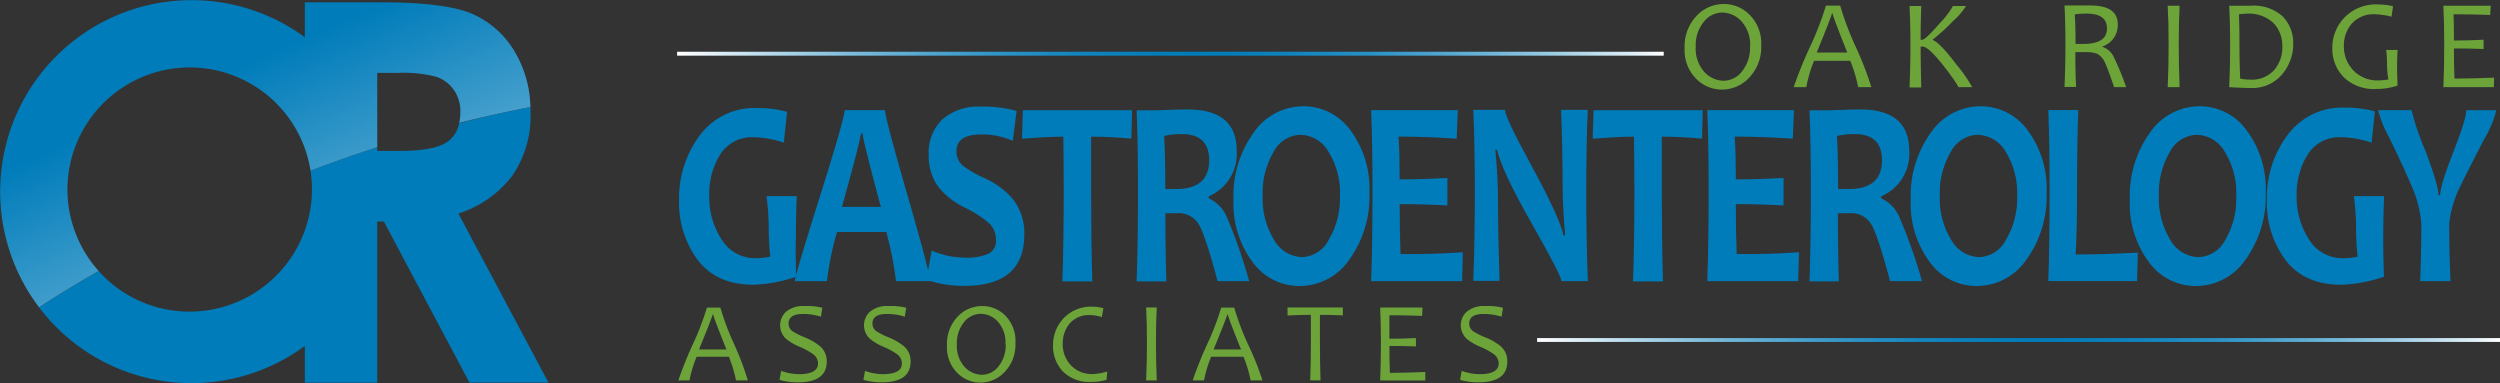 <svg id="Layer_1" data-name="Layer 1" xmlns="http://www.w3.org/2000/svg" xmlns:xlink="http://www.w3.org/1999/xlink" viewBox="0 0 350.51 53.71"><rect x="0" y="0" width="350.51" height="53.71" fill="#333333" stroke="none"/><defs><style>.cls-1{fill:#6ca439;}.cls-2{fill:#007cba;}.cls-3,.cls-4,.cls-5{fill:none;}.cls-3,.cls-4{stroke-miterlimit:10;}.cls-3{stroke-width:0.55px;stroke:url(#linear-gradient);}.cls-4{stroke-width:0.54px;stroke:url(#linear-gradient-2);}.cls-6{fill:url(#linear-gradient-3);}</style><linearGradient id="linear-gradient" x1="94.93" y1="7.53" x2="233.26" y2="7.53" gradientUnits="userSpaceOnUse"><stop offset="0" stop-color="#fff"/><stop offset="0.02" stop-color="#f0f7fb"/><stop offset="0.1" stop-color="#b1d7ea"/><stop offset="0.18" stop-color="#7bbbdb"/><stop offset="0.26" stop-color="#4fa5cf"/><stop offset="0.33" stop-color="#2d93c6"/><stop offset="0.4" stop-color="#1486bf"/><stop offset="0.47" stop-color="#057fbb"/><stop offset="0.52" stop-color="#007cba"/><stop offset="0.57" stop-color="#057ebb"/><stop offset="0.63" stop-color="#1285bf"/><stop offset="0.7" stop-color="#2991c5"/><stop offset="0.76" stop-color="#49a2ce"/><stop offset="0.83" stop-color="#72b7d9"/><stop offset="0.9" stop-color="#a5d1e7"/><stop offset="0.97" stop-color="#dfeef6"/><stop offset="1" stop-color="#fff"/></linearGradient><linearGradient id="linear-gradient-2" x1="215.51" y1="47.67" x2="350.51" y2="47.67" xlink:href="#linear-gradient"/><linearGradient id="linear-gradient-3" x1="215.95" y1="-41.24" x2="238.31" y2="16.69" gradientTransform="matrix(0.78, 0.02, -0.02, 0.95, -138.63, 34.26)" gradientUnits="userSpaceOnUse"><stop offset="0.18" stop-color="#fff" stop-opacity="0"/><stop offset="1" stop-color="#fff" stop-opacity="0.6"/></linearGradient></defs><title>orgastro</title><path class="cls-1" d="M246.93,6.33a6.21,6.21,0,0,1-1.66,4.53,5.21,5.21,0,0,1-3.84,1.7A5.05,5.05,0,0,1,237.77,11a5.65,5.65,0,0,1-1.58-4.21,6.2,6.2,0,0,1,1.66-4.55A5.23,5.23,0,0,1,241.69.56a5.05,5.05,0,0,1,3.66,1.56A5.65,5.65,0,0,1,246.93,6.33Zm-1.56.2A4.87,4.87,0,0,0,244.17,3a3.69,3.69,0,0,0-2.74-1.24,3.32,3.32,0,0,0-2.56,1.31,5.18,5.18,0,0,0-1.12,3.49,4.86,4.86,0,0,0,1.2,3.52,3.71,3.71,0,0,0,2.74,1.24A3.29,3.29,0,0,0,244.24,10,5.22,5.22,0,0,0,245.36,6.53Z"/><path class="cls-1" d="M262.37,12.22h-1.85a19.37,19.37,0,0,0-1.11-3.7h-5.07a18.4,18.4,0,0,0-1.09,3.7h-1.77a60.24,60.24,0,0,1,2.27-5.61A42,42,0,0,0,256,.79h2a42.33,42.33,0,0,0,2.16,5.73A44.47,44.47,0,0,1,262.37,12.22ZM259,7.37q-2.06-5.15-2.06-5.48h-0.1q0,0.27-2.13,5.48H259Z"/><path class="cls-1" d="M276.51,12.22h-1.92a12.47,12.47,0,0,0-1-1.53A30.64,30.64,0,0,0,271.47,8q-1.3-1.47-1.92-1.47h-0.27q0,2.05.09,5.73h-1.65q0.13-2.72.13-6,0-3.09-.13-5.42h1.65q-0.09,2.34-.09,4.74h0.2q0.48,0,2.41-2.24a12.65,12.65,0,0,0,1.93-2.5h1.83A9.82,9.82,0,0,1,273.77,3,25.62,25.62,0,0,1,271,5.53V5.62Q272,6,274.34,9.1A19.32,19.32,0,0,1,276.51,12.22Z"/><path class="cls-1" d="M298.1,12.22H296.4q-0.84-2.52-1.23-3.34a2.66,2.66,0,0,0-1.11-1.33,4.52,4.52,0,0,0-1.76-.24l-1.33,0q0,2.84.11,4.88h-1.63q0.13-2.72.13-6,0-3.09-.13-5.42h1.24l1,0q0.61,0,1.39,0,3.85,0,3.84,2.65a3.15,3.15,0,0,1-2.16,3.1V6.57a2.68,2.68,0,0,1,1.56,1.34A39.43,39.43,0,0,1,298.1,12.22ZM295.41,4q0-2.09-2.83-2.09a10.57,10.57,0,0,0-1.69.11Q291,3.54,291,6.16l1,0Q295.41,6.18,295.41,4Z"/><path class="cls-1" d="M305.59,12.22h-1.67q0.13-2.84.13-6t-0.13-5.42h1.67q-0.12,2.4-.12,5.42T305.59,12.22Z"/><path class="cls-1" d="M321.52,6.09a6.55,6.55,0,0,1-1.59,4.37,5.45,5.45,0,0,1-4.39,1.88q-0.91,0-3-.12,0.13-2.72.13-6,0-3.09-.13-5.42h1l1.07,0,0.95,0A6.11,6.11,0,0,1,320,2.26,5.29,5.29,0,0,1,321.52,6.09Zm-1.53.4a4.54,4.54,0,0,0-1.24-3.26,5.07,5.07,0,0,0-3.84-1.31,7.94,7.94,0,0,0-1,.09q0.07,2,.07,4.2,0,2.37.1,4.81a6.89,6.89,0,0,0,1.35.14,4.2,4.2,0,0,0,3.45-1.37A5,5,0,0,0,320,6.49Z"/><path class="cls-1" d="M336.15,12a9.24,9.24,0,0,1-2.91.47,6.12,6.12,0,0,1-4.65-1.65A5.67,5.67,0,0,1,327,6.74a6.08,6.08,0,0,1,1.7-4.28A6.13,6.13,0,0,1,333.45.63a8.13,8.13,0,0,1,2.06.25L335.3,2.34A10.43,10.43,0,0,0,333,2a4.09,4.09,0,0,0-3.25,1.29,4.66,4.66,0,0,0-1.13,3.19,4.86,4.86,0,0,0,1.29,3.35,4.66,4.66,0,0,0,3.66,1.44,9.38,9.38,0,0,0,1.29-.13A13.27,13.27,0,0,1,334.67,9a16,16,0,0,0-.12-2h1.6q-0.07,1.16-.07,2.45Q336.08,10,336.15,12Z"/><path class="cls-1" d="M349.69,10.89l-0.05,1.33h-7.07q0.12-2.72.12-6,0-3.09-.12-5.42h6.64L349.13,2.1Q346.71,2,344,2q0.05,1.36.05,3.68,2.33,0,4.16-.11V6.87q-1.95-.08-4.16-0.08,0,2.26.08,4.23Q347.06,11,349.69,10.89Z"/><path class="cls-1" d="M104.85,53.33h-1.66a17.31,17.31,0,0,0-1-3.31H97.67a16.45,16.45,0,0,0-1,3.31H95.11a53.81,53.81,0,0,1,2-5,37.57,37.57,0,0,0,2-5.2H101a37.88,37.88,0,0,0,1.93,5.13A39.79,39.79,0,0,1,104.85,53.33Zm-3-4.33Q100,44.39,100,44.1H99.91q0,0.24-1.91,4.9h3.84Z"/><path class="cls-1" d="M115.91,50.69q0,2.9-4,2.91a9.29,9.29,0,0,1-2.62-.34L109.52,52a7.67,7.67,0,0,0,2.5.46q2.67,0,2.67-1.51a1.61,1.61,0,0,0-.69-1.3,9.9,9.9,0,0,0-1.82-1,7.65,7.65,0,0,1-2-1.17,2.59,2.59,0,0,1,0-3.75,3.67,3.67,0,0,1,2.55-.82,8.93,8.93,0,0,1,2.56.24l-0.19,1.25a8.36,8.36,0,0,0-2.54-.38q-2,0-2,1.35a1.32,1.32,0,0,0,.58,1.09,10.5,10.5,0,0,0,1.66.83,8.36,8.36,0,0,1,2.12,1.21A2.72,2.72,0,0,1,115.91,50.69Z"/><path class="cls-1" d="M127.67,50.69q0,2.9-4,2.91a9.29,9.29,0,0,1-2.62-.34L121.28,52a7.67,7.67,0,0,0,2.5.46q2.67,0,2.67-1.51a1.61,1.61,0,0,0-.69-1.3,9.9,9.9,0,0,0-1.82-1,7.65,7.65,0,0,1-2-1.17,2.59,2.59,0,0,1,0-3.75,3.67,3.67,0,0,1,2.55-.82,8.93,8.93,0,0,1,2.56.24l-0.19,1.25a8.36,8.36,0,0,0-2.54-.38q-2,0-2,1.35a1.32,1.32,0,0,0,.58,1.09,10.5,10.5,0,0,0,1.66.83,8.36,8.36,0,0,1,2.12,1.21A2.72,2.72,0,0,1,127.67,50.69Z"/><path class="cls-1" d="M142.37,48.06a5.56,5.56,0,0,1-1.48,4.06,4.66,4.66,0,0,1-3.43,1.52,4.52,4.52,0,0,1-3.28-1.39,5.06,5.06,0,0,1-1.41-3.77,5.54,5.54,0,0,1,1.48-4.07,4.68,4.68,0,0,1,3.43-1.5A4.52,4.52,0,0,1,141,44.3,5.06,5.06,0,0,1,142.37,48.06Zm-1.4.18a4.35,4.35,0,0,0-1.06-3.14A3.31,3.31,0,0,0,137.45,44a3,3,0,0,0-2.29,1.17,4.63,4.63,0,0,0-1,3.12,4.34,4.34,0,0,0,1.07,3.14,3.32,3.32,0,0,0,2.45,1.11A2.94,2.94,0,0,0,140,51.36,4.67,4.67,0,0,0,141,48.24Z"/><path class="cls-1" d="M155.24,52.08l-0.1,1.17a7.28,7.28,0,0,1-2.1.29A5.24,5.24,0,0,1,149,52.06a5.15,5.15,0,0,1-1.36-3.62,5.46,5.46,0,0,1,1.52-3.86A5.31,5.31,0,0,1,153.21,43a5.74,5.74,0,0,1,1.49.21l-0.22,1.25a5.45,5.45,0,0,0-1.61-.28A3.54,3.54,0,0,0,150,45.32a4.35,4.35,0,0,0-1,2.88,4.26,4.26,0,0,0,1.13,3,4,4,0,0,0,3.12,1.24A7.77,7.77,0,0,0,155.24,52.08Z"/><path class="cls-1" d="M162.18,53.33h-1.49q0.12-2.54.12-5.37t-0.12-4.85h1.49q-0.11,2.14-.11,4.85T162.18,53.33Z"/><path class="cls-1" d="M177,53.33h-1.66a17.32,17.32,0,0,0-1-3.31h-4.53a16.45,16.45,0,0,0-1,3.31h-1.59a53.81,53.81,0,0,1,2-5,37.55,37.55,0,0,0,2-5.2h1.82a37.9,37.9,0,0,0,1.93,5.13A39.85,39.85,0,0,1,177,53.33ZM174,49q-1.85-4.61-1.85-4.9h-0.09q0,0.24-1.91,4.9H174Z"/><path class="cls-1" d="M188.27,43.11l0,1.11q-1.55-.08-3.21-0.08,0,1.51,0,3.82,0,2.56.08,5.37h-1.44q0.09-2.68.09-5.37,0-2.28,0-3.82-1.16,0-3.27.09l0-1.12h7.81Z"/><path class="cls-1" d="M199.83,52.15l0,1.19h-6.33q0.11-2.43.11-5.37,0-2.76-.11-4.85h5.94l-0.06,1.17q-2.16-.09-4.58-0.09,0,1.22,0,3.29,2.09,0,3.72-.09v1.17q-1.74-.07-3.72-0.07,0,2,.07,3.78Q197.48,52.26,199.83,52.15Z"/><path class="cls-1" d="M211.33,50.69q0,2.9-4,2.91a9.29,9.29,0,0,1-2.62-.34L204.94,52a7.67,7.67,0,0,0,2.51.46q2.67,0,2.67-1.51a1.61,1.61,0,0,0-.69-1.3,9.9,9.9,0,0,0-1.82-1,7.64,7.64,0,0,1-2-1.17,2.59,2.59,0,0,1,0-3.75,3.67,3.67,0,0,1,2.55-.82,8.93,8.93,0,0,1,2.56.24l-0.19,1.25a8.36,8.36,0,0,0-2.54-.38q-2,0-2,1.35a1.32,1.32,0,0,0,.58,1.09,10.48,10.48,0,0,0,1.66.83,8.37,8.37,0,0,1,2.12,1.21A2.72,2.72,0,0,1,211.33,50.69Z"/><path class="cls-2" d="M111.63,38.8a20.56,20.56,0,0,1-6,1.12q-5.15,0-7.81-3.47A13.46,13.46,0,0,1,95.21,28,14.65,14.65,0,0,1,98.1,19a9.48,9.48,0,0,1,8-3.85,15.3,15.3,0,0,1,4.25.53L109.89,20a14,14,0,0,0-4.22-.76A5.25,5.25,0,0,0,101,21.62a10.44,10.44,0,0,0-1.56,5.83,10.8,10.8,0,0,0,1.74,6.13A5.48,5.48,0,0,0,106,36.2a10.37,10.37,0,0,0,2-.22,36.76,36.76,0,0,1-.22-4,36,36,0,0,0-.31-4.48h4.24q-0.12,2.84-.12,5.71Q111.51,35.28,111.63,38.8Z"/><path class="cls-2" d="M130.41,39.42h-4.79a46.68,46.68,0,0,0-1.36-6.89h-6.91a42.56,42.56,0,0,0-1.41,6.89h-4.5q0-.72,3.49-11.79t3.49-12.19h5.66q0,1,3.17,12T130.41,39.42ZM123.5,29q-2.56-9.51-2.56-10.28H120.7q0,0.72-2.65,10.28h5.45Z"/><path class="cls-2" d="M143.61,32.88q0,7.2-8.41,7.2a16.18,16.18,0,0,1-5.31-.85l0.73-4.11a11.72,11.72,0,0,0,4.58,1,7.62,7.62,0,0,0,3.44-.57,2,2,0,0,0,1-1.92,3.16,3.16,0,0,0-1-2.36,15.89,15.89,0,0,0-3.46-2.21,10.82,10.82,0,0,1-3.52-2.73,7.23,7.23,0,0,1-1.45-4.59,6.46,6.46,0,0,1,1.91-5,7.73,7.73,0,0,1,5.49-1.79,17.08,17.08,0,0,1,4.92.61L142,19.75a10.59,10.59,0,0,0-4.37-.9q-3.53,0-3.53,2.32a2.63,2.63,0,0,0,.82,2A15.46,15.46,0,0,0,138.09,25a11.66,11.66,0,0,1,3.83,2.8A7.66,7.66,0,0,1,143.61,32.88Z"/><path class="cls-2" d="M158.72,15.44l-0.1,4q-3-.28-5.64-0.28,0,3.48,0,7.75,0,6.63.16,12.54h-4.19q0.19-5.86.19-12.54,0-4.2-.06-7.75-2.11,0-5.79.29l0.12-4h15.34Z"/><path class="cls-2" d="M175.14,39.42h-4.43q-1.74-6.52-2.66-8a3.24,3.24,0,0,0-3-1.53l-1.66,0q0,4.73.13,9.56h-4.16q0.19-5.56.19-12.54,0-6.7-.19-11.44H162l1.88-.06q1.43-.06,2.64-0.06,6.87,0,6.87,5.78a6.46,6.46,0,0,1-3.92,6.39v0.28a5.12,5.12,0,0,1,2.65,2.9A72.32,72.32,0,0,1,175.14,39.42Zm-5.61-16.95q0-3.67-3.83-3.67a10.74,10.74,0,0,0-2.48.26q0.16,2.86.16,7.44,0.82,0,1.39,0Q169.53,26.55,169.53,22.48Z"/><path class="cls-2" d="M192,27a15.11,15.11,0,0,1-2.81,9.38,8.45,8.45,0,0,1-7,3.72,8.09,8.09,0,0,1-6.62-3.42A13.7,13.7,0,0,1,172.94,28a15.1,15.1,0,0,1,2.81-9.38,8.44,8.44,0,0,1,7-3.72,8.1,8.1,0,0,1,6.62,3.41A13.7,13.7,0,0,1,192,27Zm-4.13.53a11,11,0,0,0-1.6-6.24,4.67,4.67,0,0,0-4-2.39,4.39,4.39,0,0,0-3.71,2.41,11.21,11.21,0,0,0-1.53,6.1,11,11,0,0,0,1.61,6.24,4.67,4.67,0,0,0,3.94,2.4,4.38,4.38,0,0,0,3.71-2.42A11.22,11.22,0,0,0,187.86,27.52Z"/><path class="cls-2" d="M205.09,35.37L205,39.42H192.24q0.19-5.56.19-12.54,0-6.7-.19-11.44h12.15l-0.16,4q-4.49-.29-8.14-0.29,0.15,2.56.15,6,3.13,0,6.69-.2v3.85q-3.5-.18-6.69-0.18,0,3.74.12,7Q200.45,35.68,205.09,35.37Z"/><path class="cls-2" d="M222.62,39.42h-3.7q0-.76-4.12-8Q210.5,23.84,209.9,21h-0.24q0.37,4,.37,7.29,0,4.55.21,11.09h-3.68q0.22-5.71.22-12.54t-0.22-11.44H211q0,1,3.7,7.79,3.94,7.24,4.52,9.82h0.22q-0.36-4.11-.36-7.37,0-5-.21-10.24h3.74q-0.21,4.57-.21,11.44T222.62,39.42Z"/><path class="cls-2" d="M238.73,15.44l-0.1,4q-3-.28-5.64-0.28,0,3.48,0,7.75,0,6.63.16,12.54h-4.19q0.19-5.86.19-12.54,0-4.2-.06-7.75-2.11,0-5.79.29l0.12-4h15.34Z"/><path class="cls-2" d="M252.23,35.37l-0.12,4.05H239.37q0.19-5.56.19-12.54,0-6.7-.19-11.44h12.15l-0.16,4q-4.49-.29-8.14-0.29,0.15,2.56.15,6,3.13,0,6.69-.2v3.85q-3.5-.18-6.69-0.18,0,3.74.12,7Q247.59,35.68,252.23,35.37Z"/><path class="cls-2" d="M269.47,39.42H265q-1.74-6.52-2.66-8a3.24,3.24,0,0,0-3-1.53l-1.66,0q0,4.73.13,9.56H253.7q0.19-5.56.19-12.54,0-6.7-.19-11.44h2.59l1.88-.06q1.43-.06,2.64-0.06,6.87,0,6.87,5.78a6.46,6.46,0,0,1-3.92,6.39v0.28a5.12,5.12,0,0,1,2.65,2.9A72.32,72.32,0,0,1,269.47,39.42Zm-5.61-16.95q0-3.67-3.83-3.67a10.74,10.74,0,0,0-2.48.26q0.16,2.86.16,7.44,0.82,0,1.39,0Q263.86,26.55,263.86,22.48Z"/><path class="cls-2" d="M286.94,27a15.11,15.11,0,0,1-2.81,9.38,8.45,8.45,0,0,1-7,3.72,8.09,8.09,0,0,1-6.62-3.42A13.7,13.7,0,0,1,267.89,28a15.1,15.1,0,0,1,2.81-9.38,8.44,8.44,0,0,1,7-3.72,8.1,8.1,0,0,1,6.62,3.41A13.7,13.7,0,0,1,286.94,27Zm-4.13.53a11,11,0,0,0-1.6-6.24,4.67,4.67,0,0,0-4-2.39,4.39,4.39,0,0,0-3.71,2.41,11.21,11.21,0,0,0-1.53,6.1,11,11,0,0,0,1.61,6.24,4.67,4.67,0,0,0,3.94,2.4,4.38,4.38,0,0,0,3.71-2.42A11.22,11.22,0,0,0,282.81,27.52Z"/><path class="cls-2" d="M299.74,35.41l-0.12,4H287.18q0.18-5,.18-12.54,0-6.93-.18-11.44h4.21q-0.18,4.18-.18,11.44,0,5.54-.19,8.81Q295.15,35.68,299.74,35.41Z"/><path class="cls-2" d="M317.66,27a15.11,15.11,0,0,1-2.81,9.38,8.45,8.45,0,0,1-7,3.72,8.09,8.09,0,0,1-6.62-3.42A13.7,13.7,0,0,1,298.61,28a15.1,15.1,0,0,1,2.81-9.38,8.44,8.44,0,0,1,7-3.72A8.1,8.1,0,0,1,315,18.29,13.7,13.7,0,0,1,317.66,27Zm-4.13.53a11,11,0,0,0-1.6-6.24,4.67,4.67,0,0,0-4-2.39,4.39,4.39,0,0,0-3.71,2.41,11.21,11.21,0,0,0-1.53,6.1,11,11,0,0,0,1.61,6.24,4.67,4.67,0,0,0,3.94,2.4A4.38,4.38,0,0,0,312,33.61,11.22,11.22,0,0,0,313.53,27.52Z"/><path class="cls-2" d="M334.24,38.8a20.56,20.56,0,0,1-6,1.12q-5.15,0-7.81-3.47A13.46,13.46,0,0,1,317.82,28a14.65,14.65,0,0,1,2.9-9.06,9.48,9.48,0,0,1,8-3.85,15.3,15.3,0,0,1,4.25.53L332.5,20a14,14,0,0,0-4.22-.76,5.25,5.25,0,0,0-4.71,2.39A10.44,10.44,0,0,0,322,27.45a10.8,10.8,0,0,0,1.74,6.13,5.48,5.48,0,0,0,4.81,2.62,10.37,10.37,0,0,0,2-.22,36.82,36.82,0,0,1-.22-4,36,36,0,0,0-.31-4.48h4.24q-0.12,2.84-.12,5.71Q334.12,35.28,334.24,38.8Z"/><path class="cls-2" d="M350,15.44a14.82,14.82,0,0,1-1.71,4.07q-2.62,5.07-3.19,6.3a15.35,15.35,0,0,0-1.71,5.54q0,4.05.18,8.07h-4.25q0.16-4,.16-8.12a16.91,16.91,0,0,0-1.57-5.69q-0.73-1.77-2.93-6.32a16.83,16.83,0,0,1-1.57-3.85h4.7A34.89,34.89,0,0,0,340,21q1.88,4.93,1.88,6.36h0.24q0-1.33,1.83-6t1.83-5.91H350Z"/><line class="cls-3" x1="94.93" y1="7.53" x2="233.26" y2="7.53"/><line class="cls-4" x1="215.51" y1="47.67" x2="350.51" y2="47.67"/><path class="cls-5" d="M26.6,43.69A17.16,17.16,0,0,0,43.54,23.93,210.34,210.34,0,0,0,13.83,38,17.1,17.1,0,0,0,26.6,43.69Z"/><path class="cls-5" d="M52.89,21.17h3.18q4.84,0,6.67-1.27a4.14,4.14,0,0,0,1.66-2.61c-4,1-7.81,2.15-11.5,3.35v0.54Z"/><path class="cls-2" d="M64.27,29.94a15.29,15.29,0,0,0,7.59-5.35,14.76,14.76,0,0,0,2.52-8.79c0-.27,0-0.54,0-0.8q-5.11,1-10,2.28a4.14,4.14,0,0,1-1.66,2.61q-1.82,1.27-6.67,1.27H52.89V20.63c-3.23,1.05-6.35,2.16-9.35,3.3A17.16,17.16,0,0,1,26.6,43.69,17.1,17.1,0,0,1,13.83,38c-3.27,1.88-6.07,3.61-8.36,5.08a26.8,26.8,0,0,0,37.27,5.42v5.15H52.89V31.06h0.93l12,22.58H76.9Z"/><path class="cls-2" d="M9.45,26.55a17.15,17.15,0,0,1,34.09-2.62c3-1.14,6.12-2.25,9.35-3.3V10.22h2.78a18.34,18.34,0,0,1,5.56.56,5,5,0,0,1,2.42,1.85,5.16,5.16,0,0,1,.9,3,7.34,7.34,0,0,1-.17,1.6Q69.25,16,74.36,15A15.72,15.72,0,0,0,72.1,7.14a12.89,12.89,0,0,0-6-5.24Q62.32,0.33,53.49.33H42.74V5.22A26.84,26.84,0,0,0,5.47,43.07c2.29-1.48,5.09-3.21,8.36-5.08A17.08,17.08,0,0,1,9.45,26.55Z"/><path class="cls-6" d="M52.89,10.22h2.78a18.34,18.34,0,0,1,5.56.56,5,5,0,0,1,2.42,1.85,5.16,5.16,0,0,1,.9,3,7.34,7.34,0,0,1-.17,1.6Q69.25,16,74.36,15A15.72,15.72,0,0,0,72.1,7.14a12.89,12.89,0,0,0-6-5.24Q62.32,0.33,53.49.33H42.74V5.22A26.84,26.84,0,0,0,5.47,43.07c2.29-1.48,5.09-3.21,8.36-5.08A17.14,17.14,0,1,1,43.54,23.93c3-1.14,6.12-2.25,9.35-3.3V20.26"/></svg>